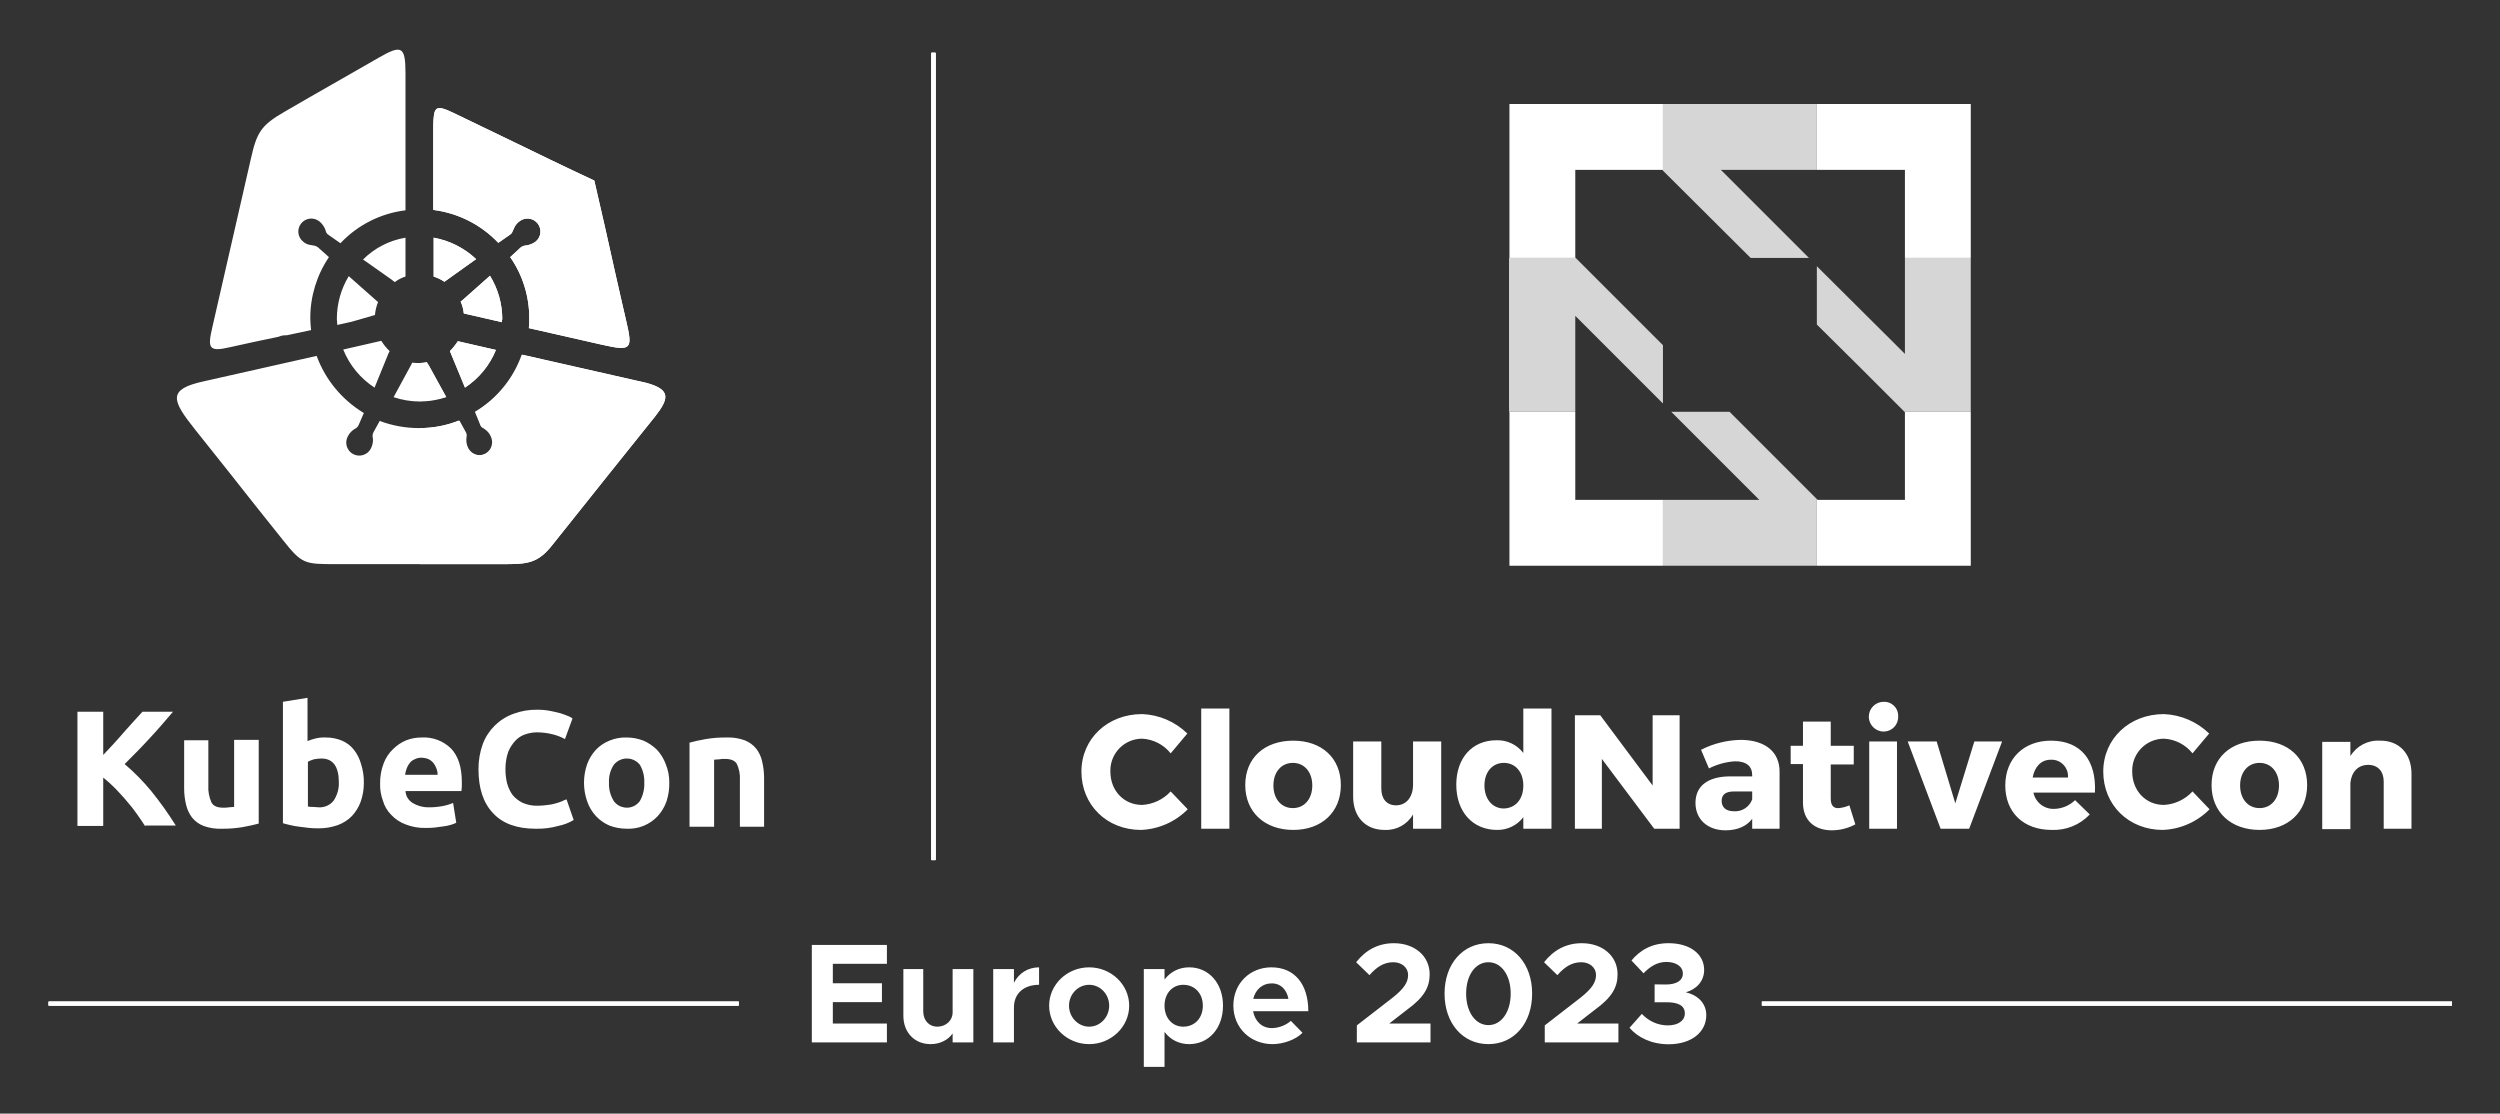 <?xml version="1.0" encoding="UTF-8"?><svg id="Layer_1" xmlns="http://www.w3.org/2000/svg" xmlns:xlink="http://www.w3.org/1999/xlink" viewBox="0 0 630.24 280.74"><rect x="0" y="0" width="630.24" height="280.74" fill="#333333" stroke="none"/><defs><style>.cls-1{clip-path:url(#clippath);}.cls-2,.cls-3{fill:#fff;}.cls-4{clip-path:url(#clippath-1);}.cls-5{clip-path:url(#clippath-2);}.cls-6{opacity:.8;}.cls-3{fill-rule:evenodd;}</style><clipPath id="clippath"><rect class="cls-2" x="234.823" y="13.318" width="1" height="203.5"/></clipPath><clipPath id="clippath-1"><rect class="cls-2" x="12.25" y="252.506" width="173.973" height="1"/></clipPath><clipPath id="clippath-2"><rect class="cls-2" x="444.165" y="252.506" width="173.973" height="1"/></clipPath></defs><g><path class="cls-2" d="M173.823,187.218c1.1-.3,2.4-.6,4.1-.9,1.718-.286,3.458-.42,5.2-.4,1.564-.068,3.127,.17,4.6,.7,1.132,.438,2.131,1.161,2.9,2.1,.735,.94,1.248,2.034,1.5,3.2,.326,1.342,.494,2.719,.5,4.1v12.4h-6.1v-11.7c.102-1.446-.173-2.893-.8-4.2-.5-.8-1.5-1.2-3-1.2-.469-.013-.938,.02-1.4,.1-.5,0-.9,.1-1.3,.1v16.9h-6.2v-21.2Zm-11.4,10.1c.067-1.574-.314-3.135-1.1-4.5-1.438-1.823-4.081-2.135-5.903-.697-.259,.204-.493,.438-.697,.697-.867,1.335-1.287,2.911-1.2,4.5-.072,1.619,.347,3.222,1.2,4.6,1.299,1.823,3.83,2.247,5.653,.947,.366-.261,.686-.581,.947-.947,.785-1.402,1.166-2.994,1.1-4.6m6.3,0c.035,1.595-.202,3.184-.7,4.7-.475,1.37-1.224,2.628-2.2,3.7-2.002,2.163-4.856,3.334-7.8,3.2-1.503,.004-2.994-.267-4.4-.8-1.289-.554-2.447-1.371-3.4-2.4-.983-1.066-1.733-2.327-2.2-3.7-1.067-3.043-1.067-6.357,0-9.4,.492-1.332,1.239-2.555,2.2-3.6,.957-.999,2.116-1.783,3.4-2.3,1.359-.572,2.826-.844,4.3-.8,1.471-.005,2.929,.267,4.3,.8,1.264,.553,2.416,1.333,3.4,2.3,.961,1.045,1.708,2.268,2.2,3.6,.614,1.49,.92,3.089,.9,4.7m-33.7,11.6c-4.7,0-8.3-1.3-10.7-3.9-2.5-2.6-3.7-6.3-3.7-11.1-.019-2.182,.354-4.35,1.1-6.4,1.354-3.559,4.207-6.339,7.8-7.6,1.888-.696,3.888-1.035,5.9-1,1.107-.009,2.213,.092,3.3,.3,1,.2,1.9,.4,2.6,.6,.645,.201,1.279,.434,1.9,.7,.399,.134,.771,.337,1.1,.6l-1.9,5.2c-.975-.536-2.018-.94-3.1-1.2-1.307-.333-2.651-.501-4-.5-.987,.012-1.966,.18-2.9,.5-.955,.315-1.814,.865-2.5,1.6-.758,.822-1.367,1.769-1.8,2.8-.46,1.353-.696,2.771-.7,4.2-.026,1.245,.108,2.489,.4,3.7,.282,1.076,.756,2.093,1.4,3,.709,.85,1.597,1.532,2.6,2,1.2,.509,2.497,.748,3.8,.7,.837-.009,1.672-.076,2.5-.2,.678-.065,1.349-.199,2-.4,.51-.136,1.011-.303,1.5-.5,.381-.209,.783-.376,1.2-.5l1.8,5.2c-1.204,.721-2.523,1.228-3.9,1.5-1.855,.516-3.776,.752-5.7,.7m-24.7-13.7c-.003-.515-.105-1.024-.3-1.5-.173-.463-.408-.901-.7-1.3-.33-.409-.738-.749-1.2-1-.568-.249-1.18-.385-1.8-.4-.625-.034-1.248,.105-1.8,.4-.476,.182-.892,.494-1.2,.9-.346,.417-.616,.891-.8,1.4-.192,.517-.326,1.054-.4,1.6h8.2s0-.1,0-.1Zm-14.5,2.3c-.028-1.742,.277-3.473,.9-5.1,.512-1.369,1.333-2.601,2.4-3.6,.943-.945,2.065-1.693,3.3-2.2,1.245-.474,2.568-.711,3.9-.7,2.752-.158,5.442,.86,7.4,2.8,1.8,1.9,2.7,4.7,2.7,8.4v1.2c0,.4-.1,.8-.1,1.1h-14.1c.062,1.238,.738,2.362,1.8,3,1.265,.762,2.723,1.144,4.2,1.1,1.107,.004,2.212-.097,3.3-.3,.927-.164,1.833-.433,2.7-.8l.8,5c-.42,.2-.854,.367-1.3,.5-.62,.191-1.256,.325-1.9,.4-.7,.1-1.4,.2-2.2,.3-.764,.081-1.532,.115-2.3,.1-1.743,.047-3.478-.259-5.1-.9-1.369-.512-2.601-1.333-3.6-2.4-.999-.999-1.723-2.239-2.1-3.6-.507-1.375-.745-2.835-.7-4.3m-4.1-.1c.003,1.601-.267,3.19-.8,4.7-.492,1.332-1.239,2.555-2.2,3.6-1.014,1.025-2.244,1.811-3.6,2.3-1.542,.541-3.166,.812-4.8,.8-.801,.013-1.603-.021-2.4-.1l-2.4-.3c-.774-.085-1.543-.218-2.3-.4-.7-.2-1.4-.3-1.9-.5v-30.6l6.2-1v10.9c.713-.293,1.449-.527,2.2-.7,.788-.17,1.595-.237,2.4-.2,1.407-.015,2.802,.257,4.1,.8,1.179,.5,2.211,1.292,3,2.3,.834,1.068,1.446,2.292,1.8,3.6,.498,1.55,.735,3.172,.7,4.8m-6.3-.2c0-4-1.5-6-4.4-6-.638,.017-1.273,.084-1.9,.2-.513,.165-1.014,.365-1.5,.6v11.3c.393,.092,.797,.126,1.2,.1,.5,0,1,.1,1.5,.1,1.47,.097,2.893-.54,3.8-1.7,.901-1.361,1.356-2.969,1.3-4.6m-20.2,10.4c-1.1,.3-2.4,.6-4.1,.9-1.718,.286-3.458,.42-5.2,.4-1.564,.068-3.127-.17-4.6-.7-1.132-.438-2.131-1.161-2.9-2.1-.716-.951-1.227-2.041-1.5-3.2-.332-1.341-.5-2.718-.5-4.1v-12.2h6.1v11.4c-.088,1.477,.187,2.953,.8,4.3,.5,.9,1.5,1.3,3,1.3,.469,.013,.938-.02,1.4-.1,.5,0,.9-.1,1.3-.1v-16.9h6.2v21.1Zm-28.6,.7c-.6-.9-1.3-2-2.1-3.1-.804-1.148-1.672-2.249-2.6-3.3-.9-1.1-1.9-2.1-2.9-3.2-.949-.955-1.951-1.856-3-2.7v12.2h-6.5v-28.8h6.5v10.9c1.7-1.8,3.4-3.6,5.1-5.6,1.7-1.9,3.3-3.7,4.8-5.3h7.7c-2,2.3-3.9,4.6-5.9,6.7-2,2.2-4.1,4.3-6.3,6.5,2.43,2.065,4.672,4.34,6.7,6.8,2.24,2.773,4.31,5.678,6.2,8.7h-7.7l0,.2Z"/><path class="cls-3" d="M88.623,81.118l-3.6,.8c0-.5-.1-1-.1-1.5-.012-3.807,1.026-7.544,3-10.8l7,6.2c.114,.124,.25,.225,.4,.3-.43,1.054-.7,2.166-.8,3.3-.2,.1-.5,.1-.7,.2,0,0-5.2,1.5-5.2,1.5Zm13.6-21.2v9.8c-.975,.304-1.89,.778-2.7,1.4-.3-.2-.6-.5-.9-.7l-7.1-5c2.907-2.903,6.648-4.825,10.7-5.5m-48.7,22.6c3.4-14.9,6.3-27.5,9.7-42.4,1.5-6.7,2.5-8.5,8.6-12,8.4-4.9,14.7-8.4,23.7-13.6,5.6-3.2,6.7-3,6.7,3.9V53.018c-6.268,.766-12.071,3.703-16.4,8.3l-3-2.1c-.37-.214-.626-.58-.7-1-.279-.943-.837-1.78-1.6-2.4-1.409-1.131-3.469-.905-4.6,.504-1.129,1.407-.906,3.464,.5,4.596,.454,.402,1.006,.678,1.6,.8,.4,.1,.8,.1,1.2,.2,.324,.072,.63,.208,.9,.4l2.8,2.5c-3.075,4.546-4.712,9.912-4.7,15.4,0,1,.1,2,.2,3l-6.1,1.3c-.436-.013-.871,.021-1.3,.1l-.9,.3c-4,.8-8,1.7-12.1,2.6-5.5,1.3-5.7,.2-4.5-5m55.8-12.8v-9.8c4.015,.724,7.733,2.6,10.7,5.4l-7.7,5.5c-.1,.1-.2,.2-.3,.2-.837-.553-1.745-.991-2.7-1.3m17.2,11.5l-9.6-2.2c-.1-1.037-.37-2.051-.8-3,.1-.1,.2-.2,.3-.2l7.1-6.3c2.018,3.278,3.091,7.05,3.1,10.9-.089,.257-.123,.529-.1,.8m-12.5-52.9c5.2,2.5,8.9,4.3,14.1,6.8,7.2,3.5,14.4,7,21.7,10.4,1.8,7.8,3.6,15.6,5.3,23.4,1.1,4.7,1.6,7.2,2.7,11.8,1.7,7.3,1.5,7.9-6,6.2l-18.5-4.2c.083-.797,.117-1.599,.1-2.4,.04-5.538-1.637-10.953-4.8-15.5l2.6-2.4c.313-.265,.694-.438,1.1-.5,.976-.074,1.911-.421,2.7-1,1.408-1.132,1.632-3.192,.5-4.6s-3.192-1.632-4.6-.5h0c-.502,.369-.912,.848-1.2,1.4-.2,.4-.3,.7-.5,1.1-.106,.325-.317,.607-.6,.8l-3,2.1c-4.343-4.579-10.138-7.512-16.4-8.3V31.818c.1-4.9,.5-5.5,4.8-3.5m-6.4,63c-.626,.121-1.262,.188-1.9,.2-.602,.017-1.204-.017-1.8-.1l-.3,.6-4.4,8.1c2.126,.721,4.355,1.093,6.6,1.1,2.277-.016,4.538-.387,6.7-1.1l-4.4-8c-.202-.243-.37-.512-.5-.8m7.8-5.3l9.6,2.2c-1.58,3.882-4.3,7.194-7.8,9.5l-3.8-9.2c.75-.763,1.42-1.601,2-2.5m-28.9,2.1l9.6-2.2c.588,.952,1.293,1.825,2.1,2.6l-.3,.6-3.5,8.6c-3.559-2.31-6.318-5.663-7.9-9.6m78.6,16.9c-4.6,5.7-6.7,8.4-11.3,14.1-5.2,6.5-9.4,11.8-14.6,18.3-3.7,4.7-6.4,4.8-12.5,4.8h-42c-8,0-8.6,0-13.5-6.2-4.9-6.1-8.7-10.9-13.5-17-3.8-4.8-4.8-6-8.6-10.8-5.9-7.4-6.9-10.1,2.3-12.1l28.4-6.4c2.207,6.017,6.406,11.099,11.9,14.4l-1.3,3c-.153,.385-.436,.703-.8,.9-.879,.462-1.581,1.2-2,2.1-.803,1.628-.134,3.599,1.494,4.402,1.628,.803,3.599,.134,4.402-1.494l.004-.008c.271-.566,.44-1.175,.5-1.8,.016-.403-.017-.806-.1-1.2-.031-.346,.038-.693,.2-1l1.6-2.9c3.164,1.193,6.518,1.803,9.9,1.8,3.425,.018,6.821-.627,10-1.9l1.6,2.9c.218,.359,.29,.789,.2,1.2-.171,.952-.031,1.934,.4,2.8,.798,1.631,2.766,2.306,4.397,1.509,1.631-.798,2.306-2.766,1.509-4.397l-.006-.012c-.249-.576-.625-1.089-1.1-1.5-.309-.266-.644-.501-1-.7-.303-.171-.521-.461-.6-.8l-1.3-3.2c5.492-3.277,9.666-8.371,11.8-14.4l31.3,7.1c6.3,1.7,5.9,3.9,2.3,8.5"/><path class="cls-3" d="M109.323,69.718v-9.8c4.015,.724,7.733,2.6,10.7,5.4l-7.7,5.5c-.1,.1-.2,.2-.3,.2-.837-.553-1.745-.991-2.7-1.3m17.2,11.5l-9.6-2.2c-.1-1.037-.37-2.051-.8-3,.1-.1,.2-.2,.3-.2l7.1-6.3c2.018,3.278,3.091,7.05,3.1,10.9-.089,.257-.123,.529-.1,.8m-12.5-52.9c5.2,2.5,8.9,4.3,14.1,6.8,7.2,3.5,14.4,7,21.7,10.4,1.8,7.8,3.6,15.6,5.3,23.4,1.1,4.7,1.6,7.2,2.7,11.8,1.7,7.3,1.5,7.9-6,6.2l-18.5-4.2c.083-.797,.117-1.599,.1-2.4,.04-5.538-1.637-10.953-4.8-15.5l2.6-2.4c.313-.265,.694-.438,1.1-.5,.976-.074,1.911-.421,2.7-1,1.408-1.132,1.632-3.192,.5-4.6s-3.192-1.632-4.6-.5h0c-.502,.369-.912,.848-1.2,1.4-.2,.4-.3,.7-.5,1.1-.106,.325-.317,.607-.6,.8l-3,2.1c-4.343-4.579-10.138-7.512-16.4-8.3V31.818c.1-4.9,.5-5.5,4.8-3.5m1.4,57.7l9.6,2.2c-1.58,3.882-4.3,7.194-7.8,9.5l-3.8-9.2c.75-.763,1.42-1.601,2-2.5m-9.7,15.1v-9.6c.638-.017,1.273-.084,1.9-.2,.095,.253,.23,.49,.4,.7l4.4,8c-2.162,.713-4.423,1.084-6.7,1.1m59.4,3.9c-4.6,5.7-6.7,8.4-11.3,14.1-5.2,6.5-9.4,11.8-14.6,18.3-3.7,4.7-6.4,4.8-12.5,4.8h-20.9v-34.3c3.425,.018,6.821-.627,10-1.9l1.6,2.9c.218,.359,.29,.789,.2,1.2-.171,.952-.031,1.934,.4,2.8,.804,1.628,2.775,2.295,4.403,1.491,1.623-.802,2.292-2.765,1.497-4.391-.249-.576-.625-1.089-1.1-1.5-.309-.266-.644-.501-1-.7-.303-.171-.521-.461-.6-.8l-1.3-3.2c5.492-3.277,9.666-8.371,11.8-14.4l31.3,7.1c6.1,1.7,5.7,3.9,2.1,8.5"/><path class="cls-2" d="M397.123,103.818h-16.6v38.8h38.7v-16.6h-22.1s0-22.2,0-22.2Zm83.1,.1v22.1h-22l-.2-.2v16.8h38.8v-38.8h-16.7s.1,.1,.1,.1Zm-99.7-38.9h16.7l-.1-.1v-22.1h22l.1,.2V26.218h-38.7s0,38.8,0,38.8Zm77.5-38.8v16.6h22.2v22.2h16.6V26.218s-38.8,0-38.8,0Z"/><g class="cls-6"><path class="cls-2" d="M456.023,65.018l-22.2-22.2h24.2V26.218h-38.8v16.8l22.1,22s14.7,0,14.7,0Zm-20,38.8h-14.7l18.4,18.4,3.8,3.8h-24.3v16.6h38.8v-16.8l-11-11-11-11Zm44.2-38.8v24.2l-3.8-3.8-18.4-18.3v14.7l11.1,11,11,11h16.7v-38.8s-16.6,0-16.6,0Zm-61,22l-22-22h-16.8v38.8h16.7v-24.2l22.1,22.1s-0-14.7-0-14.7Z"/></g><path class="cls-2" d="M299.323,184.918l-4.2,5c-1.757-2.21-4.38-3.558-7.2-3.7-4.435,.015-8.019,3.622-8.004,8.057,0,.081,.002,.162,.004,.243,0,4.8,3.4,8.4,8,8.4,2.751-.152,5.335-1.372,7.2-3.4l4.3,4.5c-3.129,3.171-7.348,5.031-11.8,5.2-8.6,0-15-6.3-15-14.7,0-8.3,6.6-14.5,15.3-14.5,4.277,.159,8.341,1.906,11.4,4.9h0Zm3.5,24v-30.3h7.1v30.3h-7.1Zm35.2-11c0,6.8-4.8,11.3-12,11.3s-12.1-4.5-12.1-11.3,4.8-11.2,12.1-11.2c7.2,0,12,4.4,12,11.2h0Zm-17,.1c0,3.4,2,5.7,4.9,5.7s4.9-2.3,4.9-5.7-2-5.7-4.9-5.7-4.9,2.3-4.9,5.7h0Zm42.3,10.9h-7.1v-3.6c-1.469,2.557-4.256,4.066-7.2,3.9-4.8,0-7.9-3.3-7.9-8.4v-13.9h7.1v11.9c0,2.6,1.4,4.2,3.7,4.2,2.7,0,4.3-2.2,4.3-5.2v-10.9h7.1v22Zm27.8,0h-7.1v-2.9c-1.569,2.052-4.017,3.239-6.6,3.2-6.2,0-10.3-4.6-10.3-11.4,0-6.7,4-11.2,10.1-11.2,2.653-.108,5.192,1.087,6.8,3.2v-11.2h7.1v30.3Zm-7.1-10.9c0-3.4-2-5.7-4.9-5.7s-4.9,2.3-4.9,5.7,2,5.8,4.9,5.8c3-.1,4.9-2.4,4.9-5.8Zm33,10.9l-13.2-17.6v17.6h-6.8v-28.6h6.4l13.2,17.7v-17.7h6.8v28.6h-6.4Zm31.6-14.4v14.4h-6.9v-2.5c-1.4,1.9-3.8,2.9-6.7,2.9-4.7,0-7.6-2.9-7.6-6.9,0-4.2,3-6.6,8.5-6.7h5.8v-.3c0-2.2-1.4-3.5-4.3-3.5-2.3,.142-4.546,.755-6.6,1.8l-2-4.7c3.161-1.611,6.652-2.467,10.2-2.5,6.1,.1,9.6,3.1,9.6,8Zm-6.9,7v-2h-4.5c-2.1,0-3.2,.7-3.2,2.4,0,1.6,1.1,2.6,3.1,2.6,2.03,.135,3.905-1.088,4.6-3Zm26,6.3c-1.814,.975-3.84,1.49-5.9,1.5-4.3,0-7.3-2.4-7.3-7v-9.7h-3.1v-4.6h3.1v-6.1h7v6.1h5.8v4.7h-5.8v8.6c0,1.7,.7,2.5,2,2.4,.933-.079,1.846-.316,2.7-.7l1.5,4.8Zm10.8-27.2c.081,2.017-1.489,3.717-3.506,3.797-.065,.003-.13,.003-.194,.003-2.071-.027-3.728-1.729-3.7-3.8,.027-2.032,1.668-3.673,3.7-3.7,1.939-.104,3.596,1.383,3.7,3.322,.007,.126,.007,.252,0,.378v0Zm-7.3,28.3v-22h7v22h-7Zm18,0l-8.3-22h7.3l4.7,15.6,4.8-15.6h7l-8.3,22h-7.2Zm38.9-9.1h-15.5c.507,2.449,2.701,4.179,5.2,4.1,1.981-.039,3.874-.825,5.3-2.2l3.7,3.6c-2.484,2.629-5.986,4.052-9.6,3.9-7.2,0-11.7-4.5-11.7-11.2,0-6.8,4.7-11.3,11.5-11.3,7.7,0,11.5,5.1,11.1,13.1v-0Zm-6.8-3.8c.195-2.283-1.497-4.293-3.781-4.488-.173-.015-.346-.019-.519-.012-2.5,0-4.1,1.8-4.6,4.5h8.9Zm35.6-11.1l-4.2,5c-1.757-2.21-4.38-3.558-7.2-3.7-4.435,.015-8.019,3.622-8.004,8.057,0,.081,.002,.162,.004,.243,0,4.8,3.4,8.4,8,8.4,2.751-.152,5.335-1.372,7.2-3.4l4.3,4.5c-3.129,3.171-7.348,5.031-11.8,5.2-8.6,0-15-6.3-15-14.7,0-8.3,6.6-14.5,15.3-14.5,4.273,.179,8.33,1.923,11.4,4.9Zm24.7,13c0,6.8-4.8,11.3-12,11.3s-12.1-4.5-12.1-11.3,4.8-11.2,12.1-11.2c7.2,0,12,4.4,12,11.2Zm-16.9,.1c0,3.4,2,5.7,4.9,5.7s4.9-2.3,4.9-5.7-2-5.7-4.9-5.7-4.9,2.3-4.9,5.7h-0Zm43.2-3v13.9h-7v-11.9c0-2.6-1.5-4.2-3.9-4.2-2.6,0-4.2,1.8-4.5,4.5v11.7h-7.1v-22h7.1v3.6c1.555-2.569,4.402-4.069,7.4-3.9,4.8-.1,8,3.2,8,8.3v-0Z"/><g id="b"><path class="cls-2" d="M234.823,13.318h1V216.818h-1V13.318Z"/></g><path class="cls-2" d="M234.823,13.318h1V216.818h-1V13.318Z"/><g><path class="cls-2" d="M234.823,13.318h1V216.818h-1V13.318Z"/><g><rect class="cls-2" x="234.823" y="13.318" width="1" height="203.5"/><g class="cls-1"><path class="cls-2" d="M234.823,13.318h1V216.818h-1V13.318Z"/></g></g></g></g><g><path class="cls-2" d="M12.25,252.506H186.223v1H12.25v-1Z"/><g><rect class="cls-2" x="12.25" y="252.506" width="173.973" height="1"/><g class="cls-4"><path class="cls-2" d="M12.25,252.506H186.223v1H12.25v-1Z"/></g></g></g><path class="cls-2" d="M209.953,242.968v4.902h12.38v4.759h-12.38v5.403h13.633v4.759h-18.929v-24.582h18.929v4.759h-13.633Zm35.424,1.324v18.499h-5.225v-2.254c-1.145,1.646-3.185,2.684-5.546,2.684-4.043,0-6.87-2.935-6.87-7.156v-11.772h5.009v10.663c0,2.29,1.467,3.864,3.542,3.864,2.183,0,3.864-1.574,3.864-3.578v-10.949h5.225Zm16.566-.43v4.401c-3.865,0-6.333,2.219-6.333,5.689v8.838h-5.224v-18.499h5.224v3.471c1.216-2.397,3.506-3.9,6.333-3.9Zm2.54,9.661c0-5.331,4.544-9.661,10.09-9.661,5.546,0,10.09,4.33,10.09,9.661,0,5.332-4.544,9.697-10.09,9.697-5.546,0-10.09-4.365-10.09-9.697v-0Zm15.136,0c0-2.898-2.254-5.26-5.045-5.26s-5.081,2.361-5.081,5.26,2.29,5.296,5.081,5.296,5.045-2.397,5.045-5.296v-0Zm28.696,0c0,5.689-3.578,9.697-8.516,9.697-2.612,0-4.759-1.146-6.226-3.077v8.802h-5.224v-24.653h5.224v2.647c1.467-1.932,3.614-3.077,6.226-3.077,4.938,0,8.516,4.008,8.516,9.661v-0Zm-5.081,0c0-3.077-2.04-5.26-4.938-5.26-2.755,0-4.723,2.183-4.723,5.26,0,3.113,1.968,5.296,4.723,5.296,2.898,0,4.938-2.183,4.938-5.296v-0Zm22.185,3.829l2.934,3.005c-1.646,1.718-4.83,2.863-7.55,2.863-5.511,0-9.876-4.044-9.876-9.733,0-5.582,4.187-9.625,9.59-9.625,5.797,0,9.304,4.187,9.304,11.057h-13.92c.465,2.505,2.183,4.258,4.724,4.258,1.718,0,3.614-.751,4.795-1.824Zm-9.482-5.547h8.874c-.43-2.29-1.896-3.9-4.223-3.9-2.326,0-4.079,1.539-4.651,3.9Zm26.119,6.691l9.053-7.013c2.935-2.326,3.864-3.937,3.864-5.654,0-2.039-1.717-3.256-3.721-3.256-2.397,0-4.223,1.217-6.012,3.256l-3.363-3.256c2.433-3.077,5.546-4.795,9.518-4.795,5.225,0,9.018,3.221,9.018,7.837,0,3.291-1.432,5.832-5.726,8.945l-4.473,3.471h10.412v4.759h-18.57v-4.294Zm22.112-8.015c0-7.443,4.58-12.703,11.057-12.703s11.021,5.26,11.021,12.703c0,7.479-4.544,12.738-11.021,12.738s-11.057-5.26-11.057-12.738Zm16.674,0c0-4.616-2.325-7.908-5.617-7.908s-5.618,3.292-5.618,7.908c0,4.615,2.326,7.943,5.618,7.943s5.617-3.328,5.617-7.943Zm8.587,8.015l9.053-7.013c2.935-2.326,3.865-3.937,3.865-5.654,0-2.039-1.718-3.256-3.722-3.256-2.397,0-4.223,1.217-6.012,3.256l-3.363-3.256c2.434-3.077,5.546-4.795,9.518-4.795,5.225,0,9.018,3.221,9.018,7.837,0,3.291-1.432,5.832-5.726,8.945l-4.473,3.471h10.413v4.759h-18.571v-4.294Zm21.361,.608l3.113-3.507c1.753,1.861,4.079,2.898,6.548,2.898,2.684,0,4.294-1.252,4.294-3.006,0-1.896-1.503-2.862-4.795-2.826h-2.826v-4.509l2.826,.036c2.684,0,4.294-1.002,4.294-2.756,0-1.789-1.718-2.934-4.15-2.934-2.29,0-4.115,1.145-5.761,2.862l-3.042-3.221c2.04-2.469,4.974-4.365,9.339-4.365,5.511,0,8.981,2.827,8.981,6.728,0,2.826-1.896,4.866-4.615,5.653,2.684,.608,5.152,2.505,5.152,5.761,0,4.258-3.722,7.335-9.482,7.335-4.401,0-7.801-1.753-9.876-4.15Z"/><g><path class="cls-2" d="M444.165,252.506h173.973v1h-173.973v-1Z"/><g><rect class="cls-2" x="444.165" y="252.506" width="173.973" height="1"/><g class="cls-5"><path class="cls-2" d="M444.165,252.506h173.973v1h-173.973v-1Z"/></g></g></g></svg>
